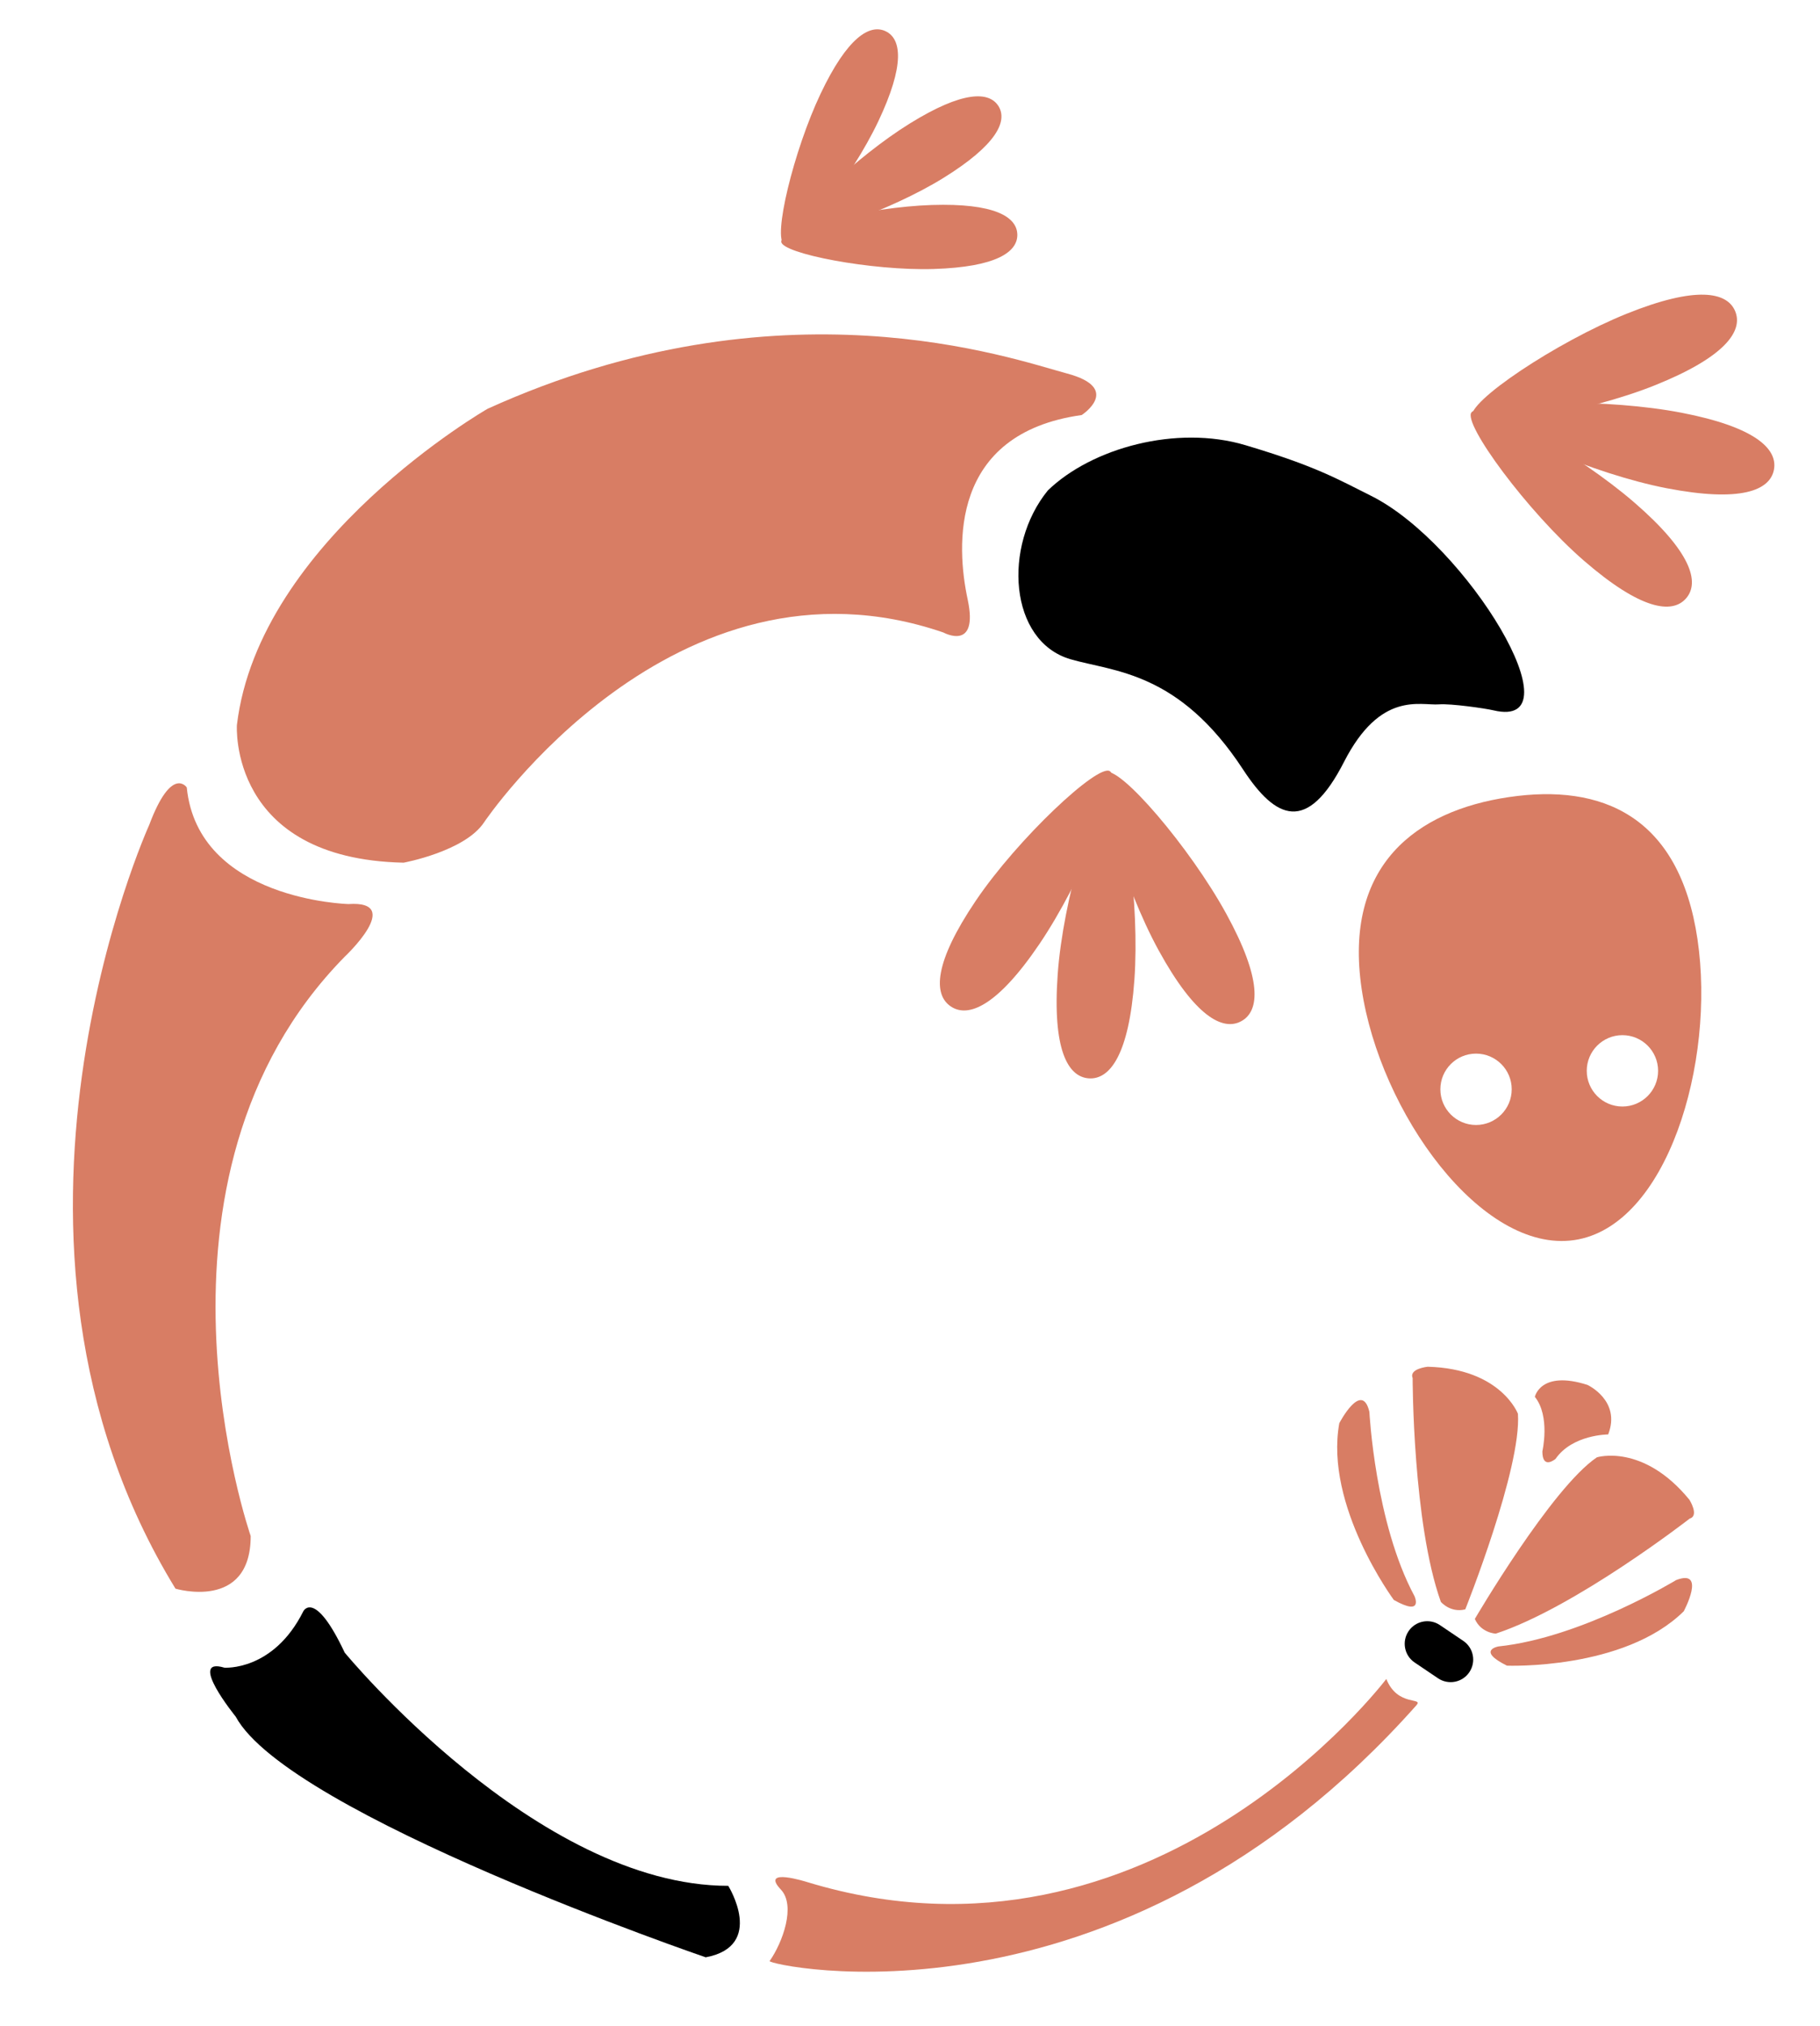 <?xml version="1.0" encoding="utf-8"?>
<!-- Generator: Adobe Illustrator 16.0.0, SVG Export Plug-In . SVG Version: 6.00 Build 0)  -->
<!DOCTYPE svg PUBLIC "-//W3C//DTD SVG 1.1//EN" "http://www.w3.org/Graphics/SVG/1.1/DTD/svg11.dtd">
<svg version="1.1" id="Layer_1" xmlns="http://www.w3.org/2000/svg" xmlns:xlink="http://www.w3.org/1999/xlink" x="0px" y="0px"
	 width="121px" height="134.667px" viewBox="0 0 121 134.667" enable-background="new 0 0 121 134.667" xml:space="preserve">
<path d="M89.352,50.642c-2.443,4.777-4.53,3.83-6.715,0.49c-4.27-6.523-8.586-6.483-11.461-7.318
	c-4.091-1.188-4.525-7.523-1.511-11.22l0,0c2.915-2.821,8.553-4.371,13.126-3.01c4.683,1.395,6.125,2.25,8.375,3.375
	c6.357,3.179,13.85,15.609,8.125,14.25c-0.564-0.133-2.827-0.456-3.618-0.396C94.415,46.907,91.776,45.901,89.352,50.642z"/>
<path fill="#D87D64" d="M23.167,60.084c0,0-10-0.25-10.75-7.75c0,0-1-1.5-2.5,2.5c0,0-12.5,27.5,1.75,50.75c0,0,5,1.5,5-3.5
	c0,0-8.25-23.75,6.25-38.5C22.917,63.584,26.917,59.834,23.167,60.084z"/>
<path d="M14.917,110.834c0,0,3.25,0.25,5.25-3.75c0,0,0.75-1.5,2.75,2.75c0,0,12.75,15.5,25.5,15.5c0,0,2.5,4-1.5,4.75
	c0,0-27.75-9.5-31.25-16C15.667,114.084,12.417,110.084,14.917,110.834z"/>
<path fill="#D87D64" d="M51.917,125.584c1,1.063,0.125,3.5-0.75,4.75c-0.183,0.261,23.003,5.496,43-17c0.5-0.563-1.25,0.125-2-1.75
	c0,0-15.5,20.5-38.5,13.5C53.667,125.084,50.493,124.071,51.917,125.584z"/>
<path d="M97.283,109.053c0.687,0.464,0.867,1.396,0.403,2.083l0,0c-0.463,0.687-1.396,0.866-2.082,0.403l-1.554-1.049
	c-0.687-0.464-0.867-1.396-0.403-2.083l0,0c0.463-0.687,1.396-0.867,2.082-0.403L97.283,109.053z"/>
<path fill="#D87D64" d="M92.667,106.334c0,0-4.625-6.25-3.625-11.75c0,0,1.5-2.875,2-0.75c0,0,0.375,7.375,3,12.25
	C94.042,106.084,94.667,107.459,92.667,106.334z"/>
<path fill="#D87D64" d="M100.188,110.701c0,0,7.769,0.307,11.753-3.614c0,0,1.533-2.858-0.505-2.075c0,0-6.308,3.839-11.815,4.411
	C99.621,109.423,98.132,109.681,100.188,110.701z"/>
<path fill="#D87D64" d="M93.917,91.584c0,0,0,9.625,1.875,14.875c0,0,0.625,0.75,1.625,0.5c0,0,3.75-9.375,3.5-13
	c0,0-1.125-3-6-3.125C94.917,90.834,93.667,90.959,93.917,91.584z"/>
<path fill="#D87D64" d="M112.34,100.924c0,0-7.599,5.907-12.895,7.648c0,0-0.976-0.033-1.393-0.977c0,0,5.101-8.714,8.116-10.741
	c0,0,3.06-0.953,6.149,2.819C112.319,99.674,112.988,100.737,112.34,100.924z"/>
<path fill="#D87D64" d="M102.042,92.834c0,0,0.375-1.792,3.5-0.792c0,0,2.25,1.042,1.375,3.292c0,0-2.375,0-3.5,1.625
	c0,0-0.875,0.75-0.875-0.5C102.542,96.459,103.083,94.126,102.042,92.834z"/>
<path fill="#D87D64" d="M112.855,62.421c-1.212-8.211-6.37-10.357-12.536-9.446c-6.165,0.908-11.004,4.531-9.793,12.741
	c1.213,8.211,7.974,17.61,14.14,16.7C110.833,81.507,114.068,70.632,112.855,62.421z M98.132,74.767
	c-1.31,0-2.371-1.062-2.371-2.372c0-1.31,1.062-2.371,2.371-2.371c1.311,0,2.372,1.062,2.372,2.371
	C100.504,73.705,99.443,74.767,98.132,74.767z M107.864,73.54c-1.31,0-2.371-1.063-2.371-2.372s1.062-2.371,2.371-2.371
	s2.372,1.062,2.372,2.371S109.173,73.54,107.864,73.54z"/>
<g>
	<path fill="#D87D64" d="M69.112,62.728c-2.794,4.13-4.736,4.949-5.902,4.159c-1.171-0.792-1.126-2.897,1.666-7.028
		c2.788-4.125,8.132-9.13,8.912-8.605C74.685,51.864,71.903,58.601,69.112,62.728z"/>
	<path fill="#D87D64" d="M75.419,65.114c-0.357,4.971-1.625,6.653-3.034,6.554c-1.405-0.101-2.422-1.947-2.065-6.922
		c0.353-4.966,2.475-11.974,3.413-11.907C74.815,52.919,75.774,60.146,75.419,65.114z"/>
	<path fill="#D87D64" d="M81.52,60.717c2.4,4.37,2.244,6.473,1.009,7.15c-1.235,0.68-3.09-0.318-5.49-4.692
		c-2.396-4.362-4.413-11.4-3.592-11.855C74.401,50.799,79.125,56.351,81.52,60.717z"/>
</g>
<g>
	<path fill="#D87D64" d="M108.67,33.409c3.769,3.265,4.352,5.29,3.429,6.355c-0.926,1.067-3.011,0.773-6.781-2.489
		c-3.764-3.259-8.1-9.159-7.486-9.872C98.545,26.586,104.904,30.148,108.67,33.409z"/>
	<path fill="#D87D64" d="M111.789,27.43c4.894,0.945,6.414,2.403,6.148,3.791c-0.267,1.384-2.222,2.174-7.119,1.229
		c-4.888-0.94-11.596-3.88-11.417-4.804C99.609,26.582,106.898,26.487,111.789,27.43z"/>
	<path fill="#D87D64" d="M108.147,20.85c4.625-1.863,6.693-1.459,7.22-0.151c0.528,1.307-0.683,3.03-5.311,4.894
		c-4.616,1.862-11.844,3.027-12.198,2.159C97.455,26.741,103.528,22.71,108.147,20.85z"/>
</g>
<g>
	<path fill="#D87D64" d="M61.954,13.623c4.146-0.13,5.644,0.779,5.681,1.95c0.035,1.176-1.404,2.173-5.55,2.304
		c-4.139,0.131-10.117-1.029-10.144-1.812C51.916,15.162,57.813,13.754,61.954,13.623z"/>
	<path fill="#D87D64" d="M60.487,8.208c3.524-2.183,5.277-2.149,5.898-1.151c0.617,0.997-0.133,2.582-3.66,4.767
		c-3.519,2.182-9.276,4.169-9.688,3.503C52.564,14.56,56.966,10.39,60.487,8.208z"/>
	<path fill="#D87D64" d="M54.551,6.24c1.775-3.748,3.268-4.667,4.327-4.165c1.061,0.501,1.292,2.238-0.485,5.987
		c-1.772,3.742-5.533,8.531-6.239,8.201C51.337,15.872,52.775,9.983,54.551,6.24z"/>
</g>
<path fill="#D87D64" d="M15.75,48.187c0,0-0.583,8.897,11.083,9.147c0,0,4.083-0.75,5.357-2.692c0,0,12.625-18.752,30.534-12.604
	c0,0,2.359,1.296,1.609-2.204s-1.225-11.021,7.583-12.25c0,0,2.723-1.77-0.972-2.76s-19.028-6.49-38.528,2.344
	C32.417,27.168,17.218,35.891,15.75,48.187z"/>
</svg>
